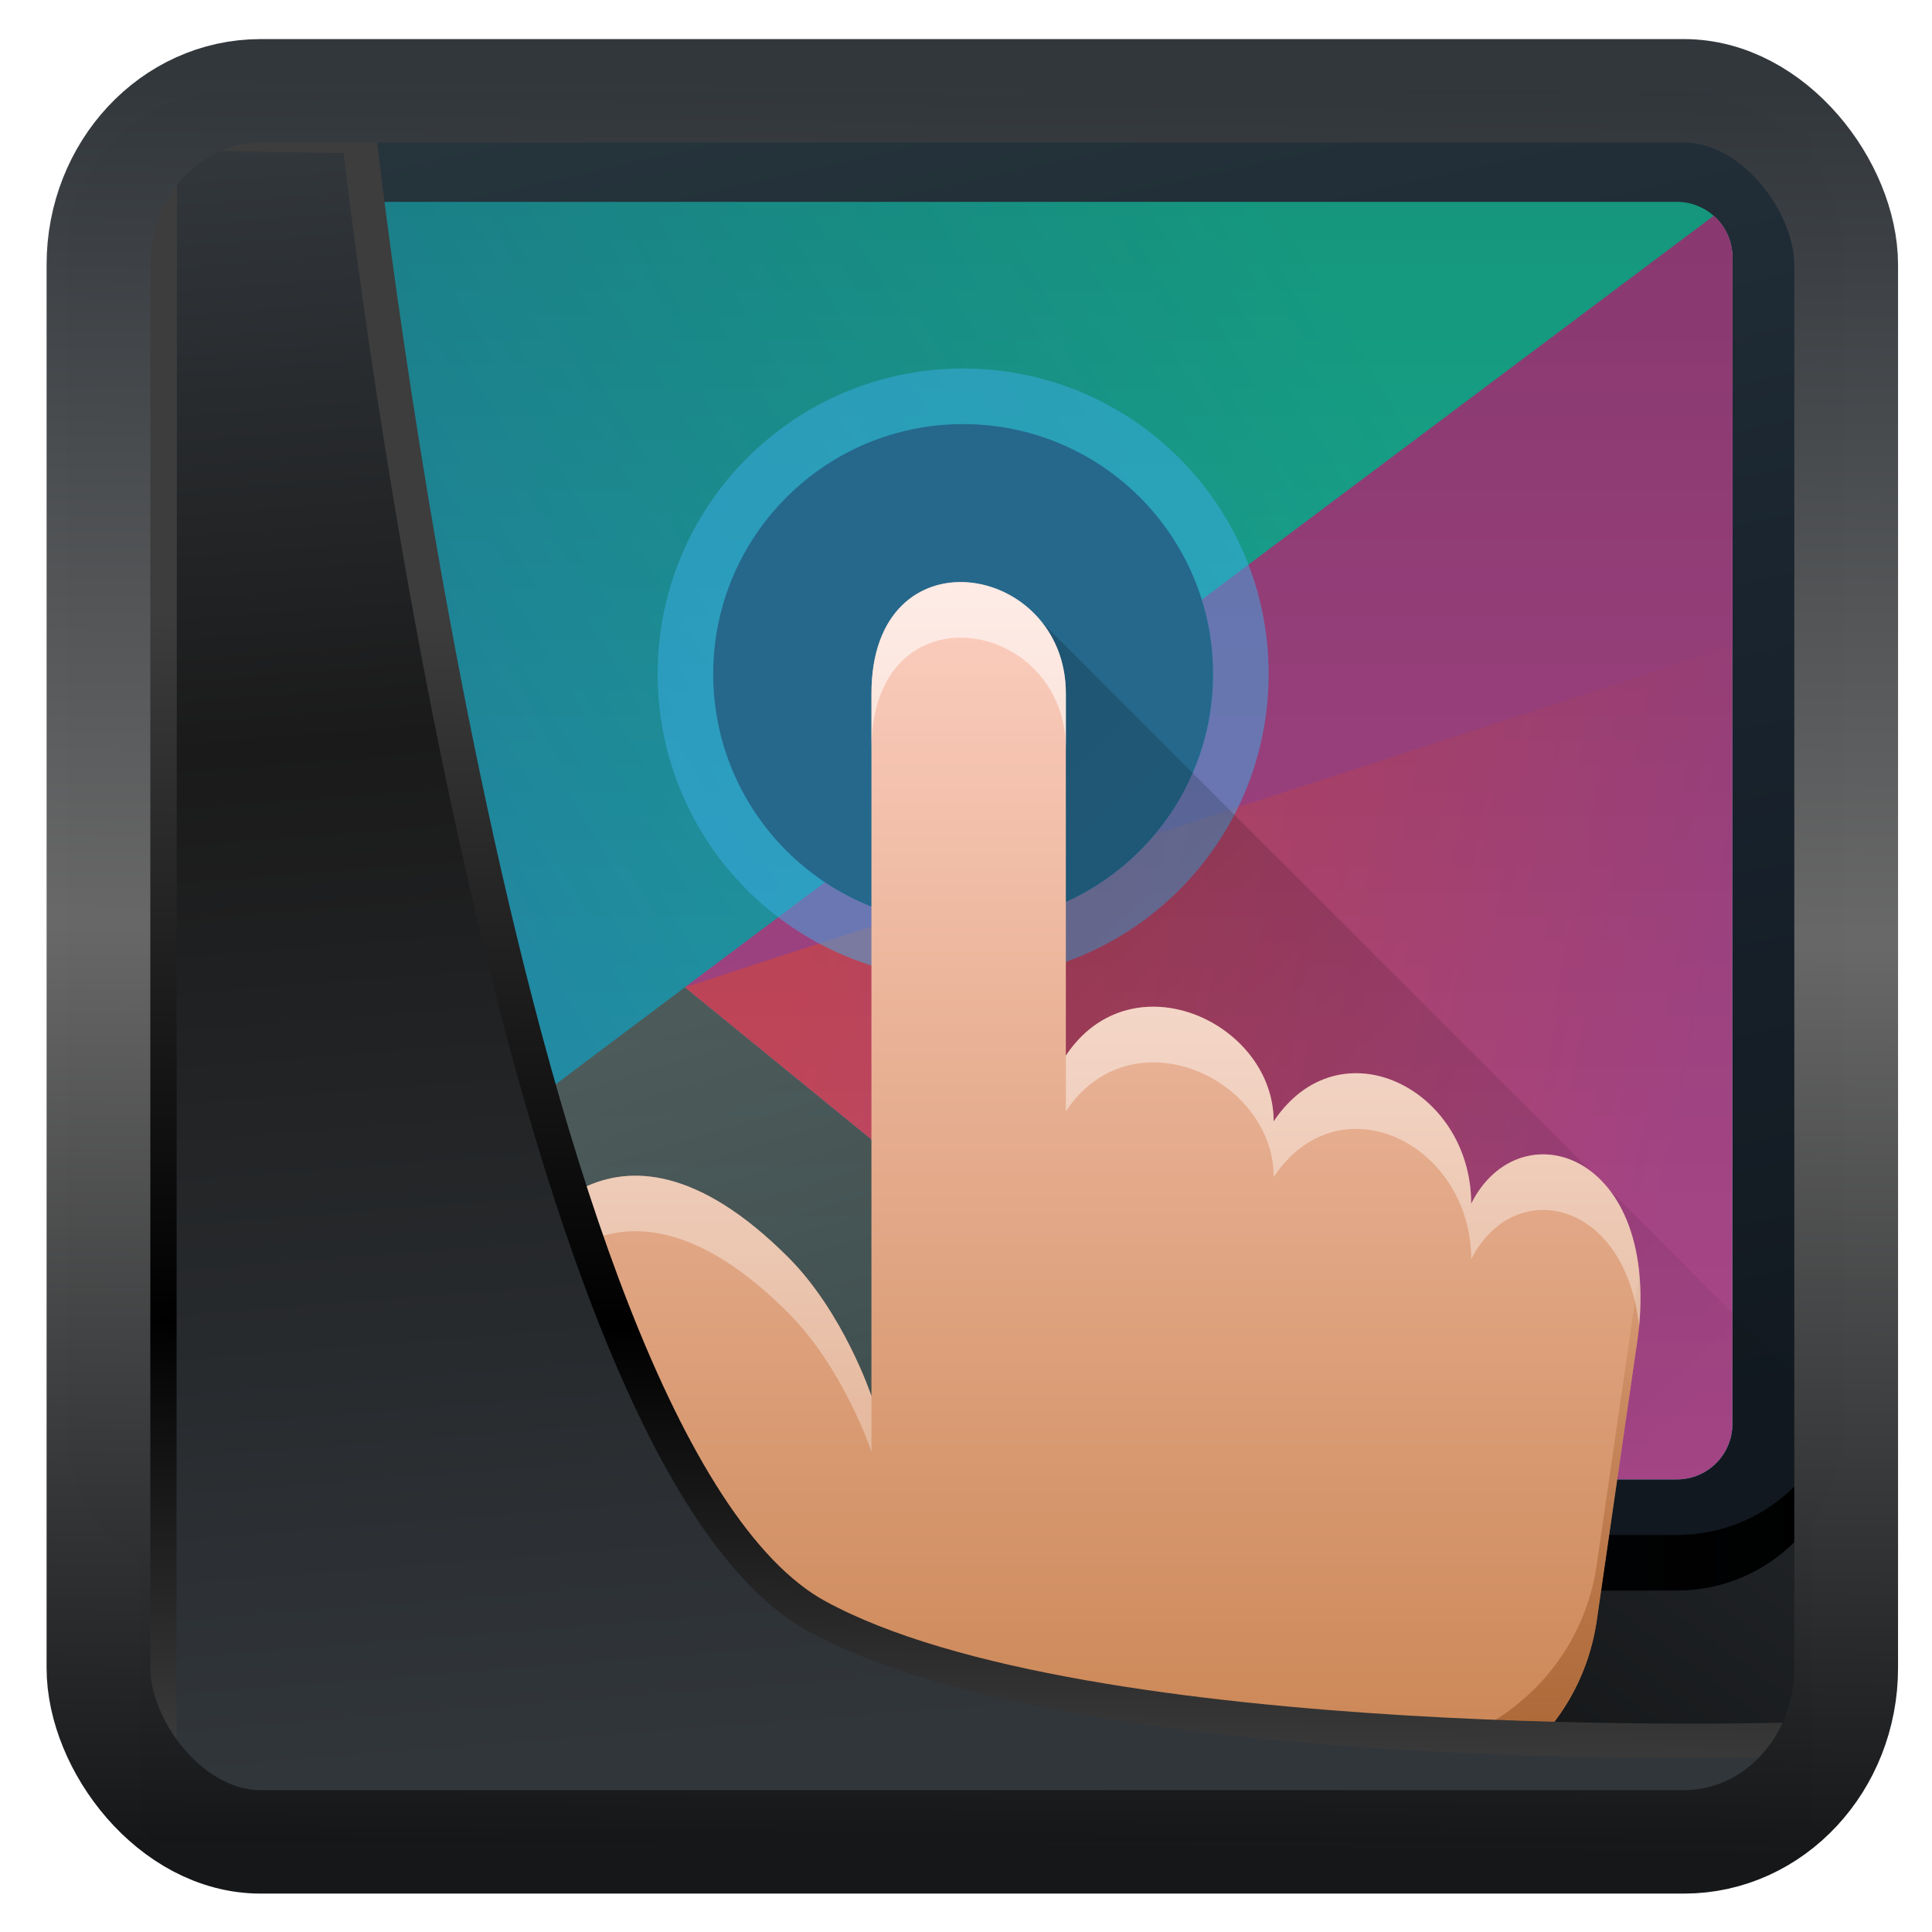 <?xml version="1.0" encoding="UTF-8" standalone="no"?>
<!-- Created with Inkscape (http://www.inkscape.org/) -->

<svg
   width="24"
   height="24"
   version="1.1"
   viewBox="0 0 24 24"
   id="svg22"
   xmlns:xlink="http://www.w3.org/1999/xlink"
   xmlns="http://www.w3.org/2000/svg"
   xmlns:svg="http://www.w3.org/2000/svg">
  <defs
     id="defs12">
    <linearGradient
       id="linearGradient917">
      <stop
         style="stop-color:#000000;stop-opacity:0.996"
         offset="0"
         id="stop913" />
      <stop
         style="stop-color:#353a3f;stop-opacity:0.996"
         offset="1"
         id="stop915" />
    </linearGradient>
    <linearGradient
       xlink:href="#linearGradient3487"
       id="linearGradient3403"
       gradientUnits="userSpaceOnUse"
       x1="6.949"
       y1="4.555"
       x2="11.215"
       y2="59.052" />
    <linearGradient
       id="linearGradient3487">
      <stop
         style="stop-color:#32373c;stop-opacity:1"
         offset="0"
         id="stop3481" />
      <stop
         id="stop3483"
         offset="0.368"
         style="stop-color:#1a1a1a;stop-opacity:1" />
      <stop
         style="stop-color:#31363b;stop-opacity:1"
         offset="1"
         id="stop3485" />
    </linearGradient>
    <linearGradient
       xlink:href="#linearGradient20604"
       id="linearGradient20558"
       gradientUnits="userSpaceOnUse"
       x1="25.802"
       y1="20.374"
       x2="25.111"
       y2="58.913" />
    <linearGradient
       id="linearGradient20604">
      <stop
         id="stop20598"
         offset="0"
         style="stop-color:#3d3d3d;stop-opacity:1" />
      <stop
         style="stop-color:#000000;stop-opacity:1"
         offset="0.618"
         id="stop20600" />
      <stop
         id="stop20602"
         offset="1"
         style="stop-color:#3d3d3d;stop-opacity:1" />
    </linearGradient>
    <filter
       style="color-interpolation-filters:sRGB"
       id="filter20720"
       x="-0.017"
       y="-0.016"
       width="1.034"
       height="1.033">
      <feGaussianBlur
         stdDeviation="0.147"
         id="feGaussianBlur20722" />
    </filter>
    <linearGradient
       gradientTransform="translate(0.361,-0.13)"
       xlink:href="#linearGradient4555"
       id="linearGradient4557"
       x1="43.5"
       y1="64.012"
       x2="44.142"
       y2="0.306"
       gradientUnits="userSpaceOnUse" />
    <linearGradient
       id="linearGradient4555">
      <stop
         style="stop-color:#141618;stop-opacity:1"
         offset="0"
         id="stop4551" />
      <stop
         id="stop4559"
         offset="0.518"
         style="stop-color:#686868;stop-opacity:1" />
      <stop
         style="stop-color:#31363b;stop-opacity:1"
         offset="1"
         id="stop4553" />
    </linearGradient>
    <filter
       style="color-interpolation-filters:sRGB"
       id="filter4601"
       x="-0.03"
       width="1.06"
       y="-0.03"
       height="1.06">
      <feGaussianBlur
         stdDeviation="0.015"
         id="feGaussianBlur4603" />
    </filter>
    <linearGradient
       xlink:href="#linearGradient917"
       id="linearGradient919"
       x1="7.401"
       y1="41.743"
       x2="33.063"
       y2="7.107"
       gradientUnits="userSpaceOnUse"
       gradientTransform="matrix(0.493,0,0,0.493,0.193,0.161)" />
    <linearGradient
       id="a"
       x1="10.286"
       x2="16.3"
       y1="1"
       y2="27.933"
       gradientUnits="userSpaceOnUse">
      <stop
         stop-color="#26343c"
         offset="0"
         id="stop1" />
      <stop
         stop-color="#1a2530"
         offset=".448"
         id="stop2-3" />
      <stop
         stop-color="#121920"
         offset="1"
         id="stop3" />
    </linearGradient>
    <linearGradient
       id="b"
       x2="32"
       y1="28"
       y2="28"
       gradientUnits="userSpaceOnUse">
      <stop
         stop-color="#070f17"
         offset="0"
         id="stop4-6" />
      <stop
         offset="1"
         id="stop5" />
    </linearGradient>
    <linearGradient
       id="d"
       x1="21.599"
       x2="-3.073"
       y1="2.411"
       y2="17.237"
       gradientUnits="userSpaceOnUse">
      <stop
         stop-color="#1abc9c"
         offset="0"
         id="stop9" />
      <stop
         stop-color="#2980b9"
         offset="1"
         id="stop10" />
    </linearGradient>
    <linearGradient
       id="e"
       x1="9.887"
       x2="6.089"
       y1="31.766"
       y2="19.225"
       gradientUnits="userSpaceOnUse">
      <stop
         stop-color="#334545"
         offset="0"
         id="stop11" />
      <stop
         stop-color="#536161"
         offset="1"
         id="stop12" />
    </linearGradient>
    <linearGradient
       id="f"
       x1="13.217"
       x2="29.16"
       y1="16.352"
       y2="19.478"
       gradientUnits="userSpaceOnUse">
      <stop
         stop-color="#cc4a5e"
         offset="0"
         id="stop13" />
      <stop
         stop-color="#aa478a"
         offset="1"
         id="stop14" />
    </linearGradient>
    <linearGradient
       id="h"
       x1="16"
       x2="16"
       y1="3"
       y2="26"
       gradientUnits="userSpaceOnUse"
       xlink:href="#g" />
    <linearGradient
       id="g">
      <stop
         offset="0"
         id="stop15" />
      <stop
         stop-opacity="0"
         offset="1"
         id="stop16" />
    </linearGradient>
    <linearGradient
       id="i"
       x1="15.408"
       x2="33.185"
       y1="9.778"
       y2="29.037"
       gradientUnits="userSpaceOnUse"
       xlink:href="#g" />
    <linearGradient
       id="j"
       x1="17.635"
       x2="17.635"
       y1="9.846"
       y2="32.002"
       gradientUnits="userSpaceOnUse">
      <stop
         stop-color="#fccec0"
         offset="0"
         id="stop17" />
      <stop
         stop-color="#c98350"
         offset="1"
         id="stop18" />
    </linearGradient>
    <linearGradient
       id="k"
       x1="18"
       x2="18"
       y1="21"
       y2="32"
       gradientUnits="userSpaceOnUse">
      <stop
         stop-color="#a96535"
         stop-opacity="0"
         offset="0"
         id="stop19" />
      <stop
         stop-color="#a96535"
         offset="1"
         id="stop20" />
    </linearGradient>
    <linearGradient
       id="l"
       x1="18"
       x2="18"
       y1="10"
       y2="25.5"
       gradientUnits="userSpaceOnUse">
      <stop
         stop-color="#fff"
         offset="0"
         id="stop21" />
      <stop
         stop-color="#fff"
         stop-opacity=".5"
         offset="1"
         id="stop22" />
    </linearGradient>
  </defs>
  <rect
     style="display:inline;fill:url(#linearGradient919);fill-opacity:1;fill-rule:evenodd;stroke:none;stroke-width:0.457;stroke-linejoin:round;stroke-miterlimit:7.8"
     id="rect1192"
     width="20.737"
     height="21.046"
     x="1.752"
     y="1.649"
     ry="0" />
  <g
     id="g36"
     transform="matrix(0.69,0,0,0.69,0.821,0.438)">
    <path
       d="M 0,4 C 0,2.343 1.343,1 3,1 h 26 c 1.657,0 3,1.343 3,3 v 21 c 0,1.657 -1.343,3 -3,3 H 3 C 1.343,28 0,26.657 0,25 Z"
       fill="url(#a)"
       id="path22"
       style="fill:url(#a)" />
    <path
       d="M 29,28 H 3 C 1.343,28 0,26.657 0,25 v -1 c 0,1.657 1.343,3 3,3 h 26 c 1.657,0 3,-1.343 3,-3 v 1 c 0,1.657 -1.343,3 -3,3 z"
       fill="url(#b)"
       id="path23"
       style="fill:url(#b)" />
    <path
       d="M 3,3 C 2.448,3 2,3.448 2,4 v 21 c 0,0.552 0.448,1 1,1 h 26 c 0.552,0 1,-0.448 1,-1 V 4 C 30,3.448 29.552,3 29,3 Z"
       fill="url(#d)"
       id="path25"
       style="fill:url(#d)" />
    <path
       d="M 11.14,17.14 2,24 v 1 c 0,0.552 0.448,1 1,1 h 19 z"
       fill="url(#e)"
       id="path26"
       style="fill:url(#e)" />
    <path
       d="M 29.664,3.252 11.143,17.143 22,26 h 7 c 0.552,0 1,-0.448 1,-1 V 3.988 C 29.996,3.695 29.867,3.433 29.664,3.252 Z"
       fill="url(#f)"
       id="path27"
       style="fill:url(#f)" />
    <path
       d="M 29.664,3.252 11.14,17.14 30,11 V 3.981 C 29.994,3.691 29.866,3.431 29.664,3.252 Z"
       fill="#aa478a"
       id="path28" />
    <path
       d="M 2,4 C 2,3.448 2.448,3 3,3 h 26 c 0.552,0 1,0.448 1,1 v 21 c 0,0.552 -0.448,1 -1,1 H 3 C 2.448,26 2,25.552 2,25 Z"
       fill="url(#h)"
       opacity="0.2"
       id="path29"
       style="fill:url(#h)" />
    <path
       d="m 21.65,11.5 c 0,3.038 -2.462,5.5 -5.5,5.5 -3.038,0 -5.5,-2.462 -5.5,-5.5 0,-3.038 2.462,-5.5 5.5,-5.5 3.038,0 5.5,2.462 5.5,5.5 z"
       style="color:#3daee9;fill:currentColor"
       class="ColorScheme-Highlight"
       opacity="0.5"
       id="path30" />
    <path
       d="m 20.65,11.5 c 0,2.485 -2.015,4.5 -4.5,4.5 -2.485,0 -4.5,-2.015 -4.5,-4.5 0,-2.485 2.015,-4.5 4.5,-4.5 2.485,0 4.5,2.015 4.5,4.5 z"
       style="color:#3daee9;fill:currentColor"
       class="ColorScheme-Highlight"
       id="path31" />
    <path
       d="m 20.65,11.5 c 0,2.485 -2.015,4.5 -4.5,4.5 -2.485,0 -4.5,-2.015 -4.5,-4.5 0,-2.485 2.015,-4.5 4.5,-4.5 2.485,0 4.5,2.015 4.5,4.5 z"
       fill="#000000"
       fill-opacity="0.4"
       id="path32" />
    <path
       d="M 17.5,28 V 10.5 L 32,25 c 0,1.657 -1.343,3 -3,3 z"
       fill="url(#i)"
       opacity="0.2"
       id="path33"
       style="fill:url(#i)" />
    <path
       d="m 16.704,31.704 c 2.476,0.275 5.974,0.295 6.461,0.296 0.04,10e-5 0.077,8e-4 0.116,0.001 2.151,0.035 4.011,-1.397 4.287,-3.536 l 0.691,-4.762 c 0.593,-3.556 -2.074,-4.444 -2.963,-2.667 0,-2.074 -2.37,-3.259 -3.556,-1.482 0,-1.778 -2.555,-2.963 -3.741,-1.185 v -6.519 c 0,-2.37 -3.5,-2.963 -3.5,0 V 24.5 C 14.5,24.5 14,23 13,22 9.74,18.74 8.111,21.926 8.111,21.926 c 2.37,1.778 4.166,9.286 8.593,9.778 z"
       fill="url(#j)"
       id="path34"
       style="fill:url(#j)" />
    <path
       d="M 23.165,32 C 22.678,31.998 19.18,31.979 16.704,31.704 13.895,31.392 12.146,28.255 10.637,25.55 9.767,23.991 8.978,22.576 8.111,21.926 c 0,0 0.147,-0.287 0.44,-0.601 0.7,0.741 1.365,1.934 2.085,3.225 1.509,2.705 3.258,5.841 6.067,6.154 2.476,0.275 5.974,0.295 6.461,0.296 0.035,10e-5 0.068,6e-4 0.102,0.001 l 0.014,2e-4 c 2.151,0.035 4.011,-1.397 4.287,-3.536 l 0.691,-4.762 c 0.026,-0.157 0.046,-0.309 0.06,-0.456 0.045,0.422 0.032,0.907 -0.06,1.456 l -0.691,4.762 c -0.276,2.139 -2.136,3.571 -4.287,3.536 l -0.014,-2e-4 C 23.233,32.001 23.2,32 23.165,32 Z"
       fill="url(#k)"
       id="path35"
       style="fill:url(#k)" />
    <path
       d="M 14.5,24.5 C 14.5,24.5 14,23 13,22 9.74,18.74 8.111,21.926 8.111,21.926 8.26,22.038 8.406,22.172 8.552,22.325 9.236,21.594 10.719,20.719 13,23 c 1,1 1.5,2.5 1.5,2.5 z M 18,19.37 v -1 c 1.185,-1.778 3.741,-0.593 3.741,1.185 1.185,-1.778 3.556,-0.593 3.556,1.482 0.85,-1.699 3.323,-0.962 3.023,2.211 -0.248,-2.31 -2.271,-2.714 -3.023,-1.21 0,-2.074 -2.37,-3.259 -3.556,-1.482 0,-1.778 -2.555,-2.963 -3.741,-1.185 z m 0,-7.519 v 1 c 0,-2.37 -3.5,-2.963 -3.5,0 v -1 c 0,-2.963 3.5,-2.37 3.5,0 z"
       clip-rule="evenodd"
       fill="url(#l)"
       fill-rule="evenodd"
       opacity="0.6"
       id="path36"
       style="fill:url(#l)" />
  </g>
  <path
     style="display:inline;mix-blend-mode:normal;fill:url(#linearGradient3403);fill-opacity:1;stroke:url(#linearGradient20558);stroke-width:1.162;stroke-linecap:butt;stroke-linejoin:round;stroke-miterlimit:4;stroke-dasharray:none;stroke-opacity:1;filter:url(#filter20720)"
     d="M 4.704,3.981 4.691,60.802 H 58.595 l 1.022,-2.866 c 0,0 -23.875,0.766 -32.844,-4.14 C 16.258,48.042 11.401,4.098 11.401,4.098 Z"
     id="path1686"
     transform="matrix(0.37,0,0,0.37,0.242,0.174)" />
  <rect
     style="display:inline;fill:none;fill-opacity:1;stroke:url(#linearGradient4557);stroke-width:3.714;stroke-linejoin:round;stroke-miterlimit:7.8;stroke-dasharray:none;stroke-opacity:0.995;filter:url(#filter4601)"
     id="rect4539"
     width="62.567"
     height="62.867"
     x="1.032"
     y="0.596"
     ry="6.245"
     rx="5.803"
     transform="matrix(0.347,0,0,0.346,0.865,0.922)" />
</svg>
